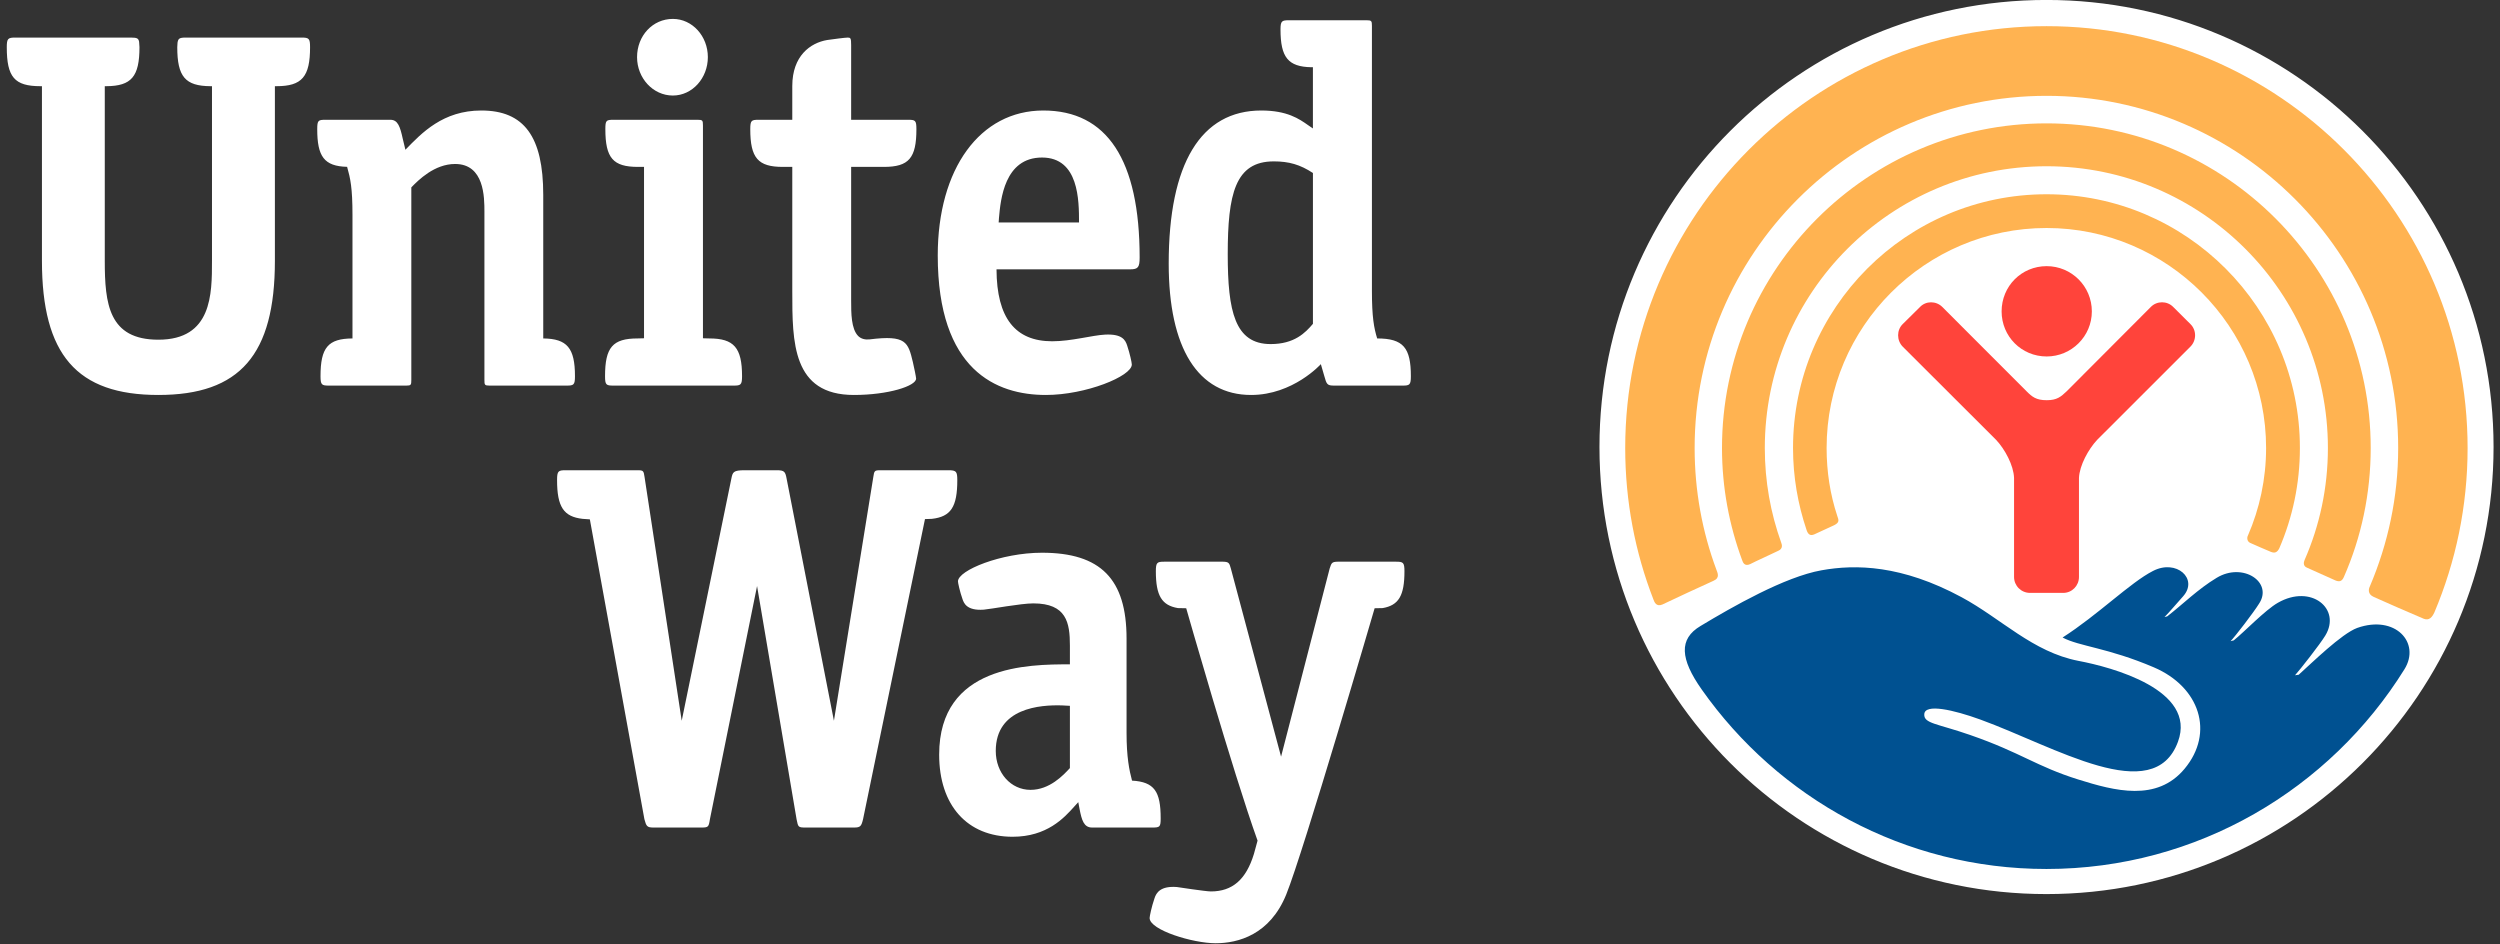 <?xml version="1.0" encoding="UTF-8"?>
<svg width="233px" height="88px" viewBox="0 0 233 88" version="1.1" xmlns="http://www.w3.org/2000/svg" xmlns:xlink="http://www.w3.org/1999/xlink">
    <rect x="0" y="0" width="233" height="88" fill="#333333" stroke="none"/>
    <!-- Generator: Sketch 56.3 (81716) - https://sketch.com -->
    <title>United_Way_Worldwide_logo</title>
    <desc>Created with Sketch.</desc>
    <g id="Images" stroke="none" stroke-width="1" fill="none" fill-rule="evenodd">
        <g id="Artboard" transform="translate(-239, -1203)" fill-rule="nonzero">
            <g id="United_Way_Worldwide_logo" transform="translate(239, 1202)">
                <path d="M190.73,0.996 C167.7,0.996 149.07,19.65 149.07,42.66 C149.07,65.664 167.7,84.328 190.73,84.328 C213.73,84.328 232.4,65.664 232.4,42.66 C232.4,19.65 213.73,0.996 190.73,0.996 L190.73,0.996 Z M62.71,2.762 C60.827,2.762 59.374,4.334 59.374,6.324 C59.374,8.285 60.863,9.904 62.71,9.904 C64.522,9.904 65.972,8.285 65.972,6.324 C65.972,4.366 64.522,2.762 62.71,2.762 L62.71,2.762 Z M120.143,2.887 C119.473,2.887 119.343,2.952 119.343,3.74 C119.343,6.351 120.053,7.223 122.213,7.266 L122.363,7.266 L122.363,12.971 L121.913,12.664 C121.083,12.08 119.963,11.299 117.553,11.299 C111.923,11.299 108.923,16.231 108.923,25.572 C108.923,33.455 111.653,37.811 116.603,37.811 C120.523,37.811 123.103,34.938 123.103,34.938 L123.413,36.006 C123.643,36.843 123.693,36.938 124.363,36.938 L130.723,36.938 C131.373,36.938 131.493,36.872 131.493,36.066 C131.493,33.415 130.793,32.543 128.353,32.543 C128.053,31.57 127.863,30.554 127.863,28.119 L127.863,3.412 C127.863,2.951 127.823,2.887 127.363,2.887 L120.143,2.887 L120.143,2.887 Z M1.433,4.502 C0.745,4.502 0.632,4.585 0.632,5.398 C0.632,8.184 1.345,9.033 3.769,9.033 L3.909,9.033 L3.909,25.301 C3.909,34.06 7.158,37.811 14.759,37.811 C22.362,37.811 25.62,34.06 25.62,25.301 L25.62,9.033 L25.767,9.033 C28.148,9.033 28.898,8.153 28.898,5.398 C28.898,4.585 28.796,4.502 28.105,4.502 L17.312,4.502 C16.699,4.502 16.611,4.604 16.546,4.975 L16.521,5.398 C16.521,8.146 17.266,9.016 19.605,9.033 L19.757,9.033 L19.757,25.301 C19.757,28.421 19.757,32.66 14.759,32.66 C10.134,32.66 9.765,29.328 9.765,25.301 L9.765,9.033 L9.923,9.033 C12.244,9.016 12.999,8.146 12.999,5.398 L12.964,4.885 C12.899,4.592 12.803,4.502 12.208,4.502 L1.433,4.502 L1.433,4.502 Z M79.015,4.502 C78.775,4.502 77.658,4.65 77.091,4.73 C75.521,4.996 73.841,6.211 73.841,9.016 L73.841,12.164 L70.704,12.164 C70.04,12.164 69.925,12.219 69.925,13.035 C69.925,15.732 70.647,16.555 72.96,16.555 L73.841,16.555 L73.841,28.164 C73.841,32.901 73.842,37.811 79.583,37.811 C82.778,37.811 85.382,36.979 85.382,36.283 C85.382,36.162 85.192,35.219 85.081,34.756 C84.633,32.891 84.456,32.206 81.064,32.629 C80.635,32.679 80.251,32.583 79.982,32.316 C79.329,31.651 79.327,30.19 79.327,29.016 L79.327,16.555 L82.372,16.555 C84.711,16.555 85.409,15.732 85.409,13.035 C85.409,12.219 85.308,12.164 84.632,12.164 L79.327,12.164 L79.327,5.209 C79.327,4.541 79.27,4.51 79.015,4.502 L79.015,4.502 Z M44.857,11.299 C41.286,11.299 39.316,13.379 37.784,14.957 C37.65,14.381 37.536,13.928 37.536,13.928 C37.297,12.839 37.091,12.164 36.39,12.164 L30.337,12.164 C29.661,12.164 29.566,12.219 29.566,13.035 C29.566,15.586 30.206,16.494 32.351,16.549 C32.655,17.623 32.851,18.495 32.851,21.051 L32.851,32.543 C30.568,32.558 29.872,33.395 29.872,36.066 C29.872,36.872 29.99,36.938 30.657,36.938 L37.866,36.938 C38.308,36.938 38.335,36.873 38.335,36.404 L38.335,18.465 C38.997,17.779 40.495,16.283 42.415,16.283 C45.147,16.283 45.148,19.401 45.148,20.738 L45.148,36.404 C45.148,36.873 45.164,36.938 45.63,36.938 L52.808,36.938 C53.468,36.938 53.587,36.872 53.587,36.066 C53.587,33.43 52.852,32.569 50.63,32.543 L50.63,19.16 C50.63,13.731 48.848,11.299 44.857,11.299 L44.857,11.299 Z M97.235,11.299 C91.34,11.299 87.398,16.716 87.398,24.803 C87.398,35.538 92.875,37.811 97.475,37.811 C101.185,37.811 105.485,36.067 105.485,34.973 C105.485,34.801 105.305,33.966 105.055,33.215 C104.885,32.67 104.565,32.11 102.995,32.186 C101.795,32.246 99.855,32.807 98.065,32.807 C94.635,32.807 92.895,30.663 92.875,26.102 L105.325,26.102 C106.065,26.102 106.215,25.916 106.215,24.998 C106.215,15.914 103.185,11.299 97.235,11.299 Z M57.183,12.164 C56.5,12.164 56.419,12.219 56.419,13.035 C56.419,15.732 57.136,16.555 59.464,16.555 L60.023,16.555 L60.023,32.527 L59.429,32.543 C57.096,32.543 56.39,33.375 56.39,36.066 C56.39,36.872 56.496,36.938 57.169,36.938 L68.378,36.938 C69.033,36.938 69.159,36.872 69.159,36.066 C69.159,33.4 68.401,32.543 66.112,32.543 L65.515,32.527 L65.515,12.709 C65.515,12.219 65.481,12.164 65.023,12.164 L57.183,12.164 L57.183,12.164 Z M97.115,15.682 C100.555,15.682 100.565,19.69 100.565,21.732 L93.075,21.732 L93.105,21.303 C93.255,19.613 93.605,15.682 97.115,15.682 L97.115,15.682 Z M118.715,16.041 C120.135,16.041 121.175,16.342 122.365,17.123 L122.365,31.182 C121.655,32.014 120.645,33.068 118.425,33.068 C115.085,33.068 114.425,30.009 114.425,24.701 C114.425,19.08 115.115,16.041 118.715,16.041 L118.715,16.041 Z M52.724,44.826 C52.033,44.826 51.919,44.893 51.919,45.744 C51.919,48.244 52.533,49.157 54.298,49.357 L54.974,49.404 L60.058,77.348 C60.235,77.997 60.298,78.127 60.905,78.127 L65.314,78.127 C66.024,78.127 66.047,78.094 66.165,77.348 L70.558,55.619 L74.243,77.367 C74.389,78.093 74.388,78.127 75.107,78.127 L79.599,78.127 C80.193,78.127 80.281,77.997 80.437,77.348 L86.208,49.379 L86.849,49.357 C88.628,49.157 89.22,48.239 89.22,45.744 C89.22,44.953 89.109,44.866 88.562,44.826 L82.062,44.826 C81.49,44.826 81.482,44.887 81.392,45.461 L77.722,68.174 L73.306,45.578 C73.19,44.969 73.1,44.826 72.405,44.826 L69.427,44.826 C68.336,44.826 68.288,44.993 68.161,45.617 L63.536,68.174 L60.073,45.461 C59.985,44.887 59.973,44.826 59.413,44.826 L52.724,44.826 L52.724,44.826 Z M97.115,52.514 C93.315,52.514 89.282,54.152 89.282,55.186 C89.282,55.312 89.452,56.123 89.712,56.857 C89.831,57.181 90.074,57.937 91.687,57.82 C92.335,57.769 95.135,57.236 96.305,57.236 C99.405,57.236 99.715,59.039 99.715,61.162 L99.715,62.916 C95.855,62.916 87.53,62.958 87.53,71.334 C87.53,76.058 90.147,78.986 94.375,78.986 C97.575,78.986 99.175,77.231 100.125,76.168 L100.495,75.76 L100.615,76.398 C100.815,77.422 101.005,78.127 101.785,78.127 L107.395,78.127 C108.095,78.127 108.175,78.073 108.175,77.268 C108.175,74.757 107.585,73.874 105.505,73.754 C105.245,72.781 104.995,71.555 104.995,69.307 L104.995,60.512 C104.995,54.972 102.585,52.514 97.115,52.514 L97.115,52.514 Z M108.505,53.35 C107.845,53.35 107.725,53.42 107.725,54.242 C107.725,56.531 108.285,57.422 109.785,57.674 L110.555,57.689 C110.555,57.689 114.905,72.952 117.205,79.348 L116.865,80.588 C116.135,82.982 114.855,84.082 112.855,84.082 C112.375,84.082 109.695,83.672 109.695,83.672 C108.175,83.552 107.765,84.187 107.595,84.736 C107.325,85.519 107.145,86.401 107.145,86.557 C107.145,87.685 111.185,88.91 113.295,88.91 C115.395,88.91 118.355,88.118 119.875,84.373 C121.475,80.432 128.115,57.689 128.115,57.689 L128.865,57.674 C130.355,57.412 130.895,56.526 130.895,54.242 C130.895,53.42 130.775,53.35 130.115,53.35 L124.665,53.35 C124.145,53.365 124.095,53.446 123.925,53.984 L119.395,71.52 L114.715,53.984 C114.575,53.446 114.505,53.365 113.985,53.35 L108.505,53.35 L108.505,53.35 Z M98.985,66.744 C99.275,66.753 99.525,66.769 99.715,66.783 L99.715,72.584 C99.105,73.25 97.825,74.615 96.045,74.615 C94.215,74.615 92.805,73.042 92.805,70.986 C92.805,66.969 96.955,66.679 98.985,66.744 Z" id="Shape" fill="#FFFFFF"></path>
                <path d="M190.74,3.438 C169.07,3.438 151.47,21.083 151.47,42.756 C151.47,47.742 152.4,52.497 154.1,56.873 C154.19,57.119 154.37,57.584 154.94,57.338 C155.53,57.046 159.08,55.401 159.7,55.129 C160.34,54.852 160.06,54.368 159.97,54.102 C158.65,50.557 157.94,46.738 157.94,42.756 C157.94,24.646 172.64,9.932 190.74,9.932 C208.79,9.932 223.51,24.646 223.51,42.756 C223.51,47.333 222.56,51.681 220.87,55.652 C220.75,55.894 220.64,56.375 221.24,56.637 C221.8,56.894 225.26,58.415 225.74,58.602 C226.2,58.829 226.56,58.778 226.88,58.088 C228.88,53.355 229.98,48.169 229.98,42.756 C229.98,21.083 212.37,3.438 190.74,3.438 Z M190.74,12.498 C174.05,12.498 160.49,26.078 160.49,42.756 C160.49,46.426 161.16,49.948 162.37,53.215 C162.44,53.416 162.59,53.815 163.11,53.578 C163.59,53.325 165.28,52.563 165.73,52.336 C166.19,52.144 166.08,51.756 166.01,51.58 C165.02,48.818 164.48,45.866 164.48,42.756 C164.48,28.26 176.25,16.494 190.74,16.494 C205.18,16.494 216.96,28.26 216.96,42.756 C216.96,46.466 216.19,49.988 214.79,53.188 C214.72,53.354 214.59,53.754 215.04,53.92 C215.44,54.102 217.33,54.943 217.67,55.1 C218.04,55.251 218.28,55.184 218.46,54.75 C220.07,51.081 220.95,47.015 220.95,42.756 C220.95,26.078 207.4,12.498 190.74,12.498 L190.74,12.498 Z M190.74,19.105 C177.68,19.105 167.11,29.702 167.11,42.756 C167.11,45.433 167.56,47.987 168.37,50.391 C168.49,50.754 168.68,50.992 169.11,50.795 C169.53,50.594 170.51,50.159 170.95,49.947 C171.45,49.691 171.38,49.483 171.23,49.074 C170.57,47.074 170.24,44.953 170.24,42.756 C170.24,31.451 179.44,22.25 190.74,22.25 C202.02,22.25 211.2,31.451 211.2,42.756 C211.2,45.645 210.59,48.421 209.51,50.906 C209.41,51.082 209.4,51.434 209.7,51.59 C210.03,51.731 211.27,52.29 211.64,52.432 C212.01,52.578 212.23,52.493 212.43,52.105 C213.67,49.221 214.35,46.072 214.35,42.756 C214.35,29.702 203.77,19.105 190.74,19.105 Z" id="Shape" fill="#FFB351"></path>
                <path d="M190.75,25.805 C188.4,25.805 186.55,27.675 186.55,30.023 C186.55,32.348 188.4,34.223 190.75,34.223 C193.06,34.223 194.96,32.348 194.96,30.023 C194.96,27.675 193.06,25.805 190.75,25.805 L190.75,25.805 Z M179.97,29.174 C179.6,29.174 179.22,29.32 178.94,29.615 L177.34,31.197 C176.76,31.762 176.76,32.73 177.34,33.314 L186.04,41.998 C186.86,42.87 187.67,44.374 187.71,45.543 L187.71,54.771 C187.71,55.593 188.37,56.258 189.2,56.258 L192.29,56.258 C193.11,56.258 193.76,55.593 193.76,54.771 L193.76,45.543 C193.81,44.374 194.64,42.87 195.45,41.998 L204.14,33.314 C204.73,32.73 204.73,31.762 204.14,31.197 L202.55,29.615 C201.98,29.025 201.02,29.025 200.45,29.615 L192.61,37.473 C192.07,37.982 191.71,38.299 190.75,38.299 C189.77,38.299 189.39,37.982 188.88,37.473 L181.03,29.615 C180.74,29.32 180.35,29.174 179.97,29.174 L179.97,29.174 Z" id="Shape" fill="#FF443B"></path>
                <path d="M219.69,59.524 C218.222,60.068 215.474,62.78 214.24,63.884 L213.895,63.935 C214.335,63.45 216.228,61.046 216.724,60.224 C218.222,57.739 215.396,55.401 212.294,57.181 C211.109,57.856 209.138,59.927 208.184,60.683 L207.886,60.758 C208.311,60.331 210.069,58.032 210.527,57.286 C211.893,55.275 209.047,53.365 206.595,54.852 C204.859,55.894 203.439,57.317 201.984,58.446 L201.73,58.51 C202.12,58.133 203.096,56.979 203.466,56.576 C204.915,54.948 202.841,53.073 200.653,54.217 C198.554,55.285 195.538,58.3 192.233,60.416 C193.765,61.243 196.461,61.369 200.734,63.194 C205.021,65.023 206.406,69.282 203.607,72.644 C201.023,75.76 197.088,74.711 193.7,73.651 C189.769,72.422 188.374,71.152 183.642,69.509 C180.552,68.431 179.284,68.445 179.343,67.563 C179.393,66.551 182.067,67.155 184.567,68.062 C191.51,70.582 200.724,76.293 202.986,70.133 C204.775,65.28 196.778,63.174 193.715,62.594 C189.454,61.772 186.515,58.652 182.822,56.661 C177.241,53.652 172.949,53.577 169.765,54.151 C166.337,54.76 161.453,57.559 158.498,59.337 C156.441,60.553 156.594,62.412 158.598,65.259 C165.721,75.375 177.45,81.989 190.731,81.989 C204.813,81.989 217.175,74.509 224.095,63.375 C225.636,60.89 223.222,58.27 219.689,59.525" id="Path" fill="#005191"></path>
            </g>
        </g>
    </g>
</svg>